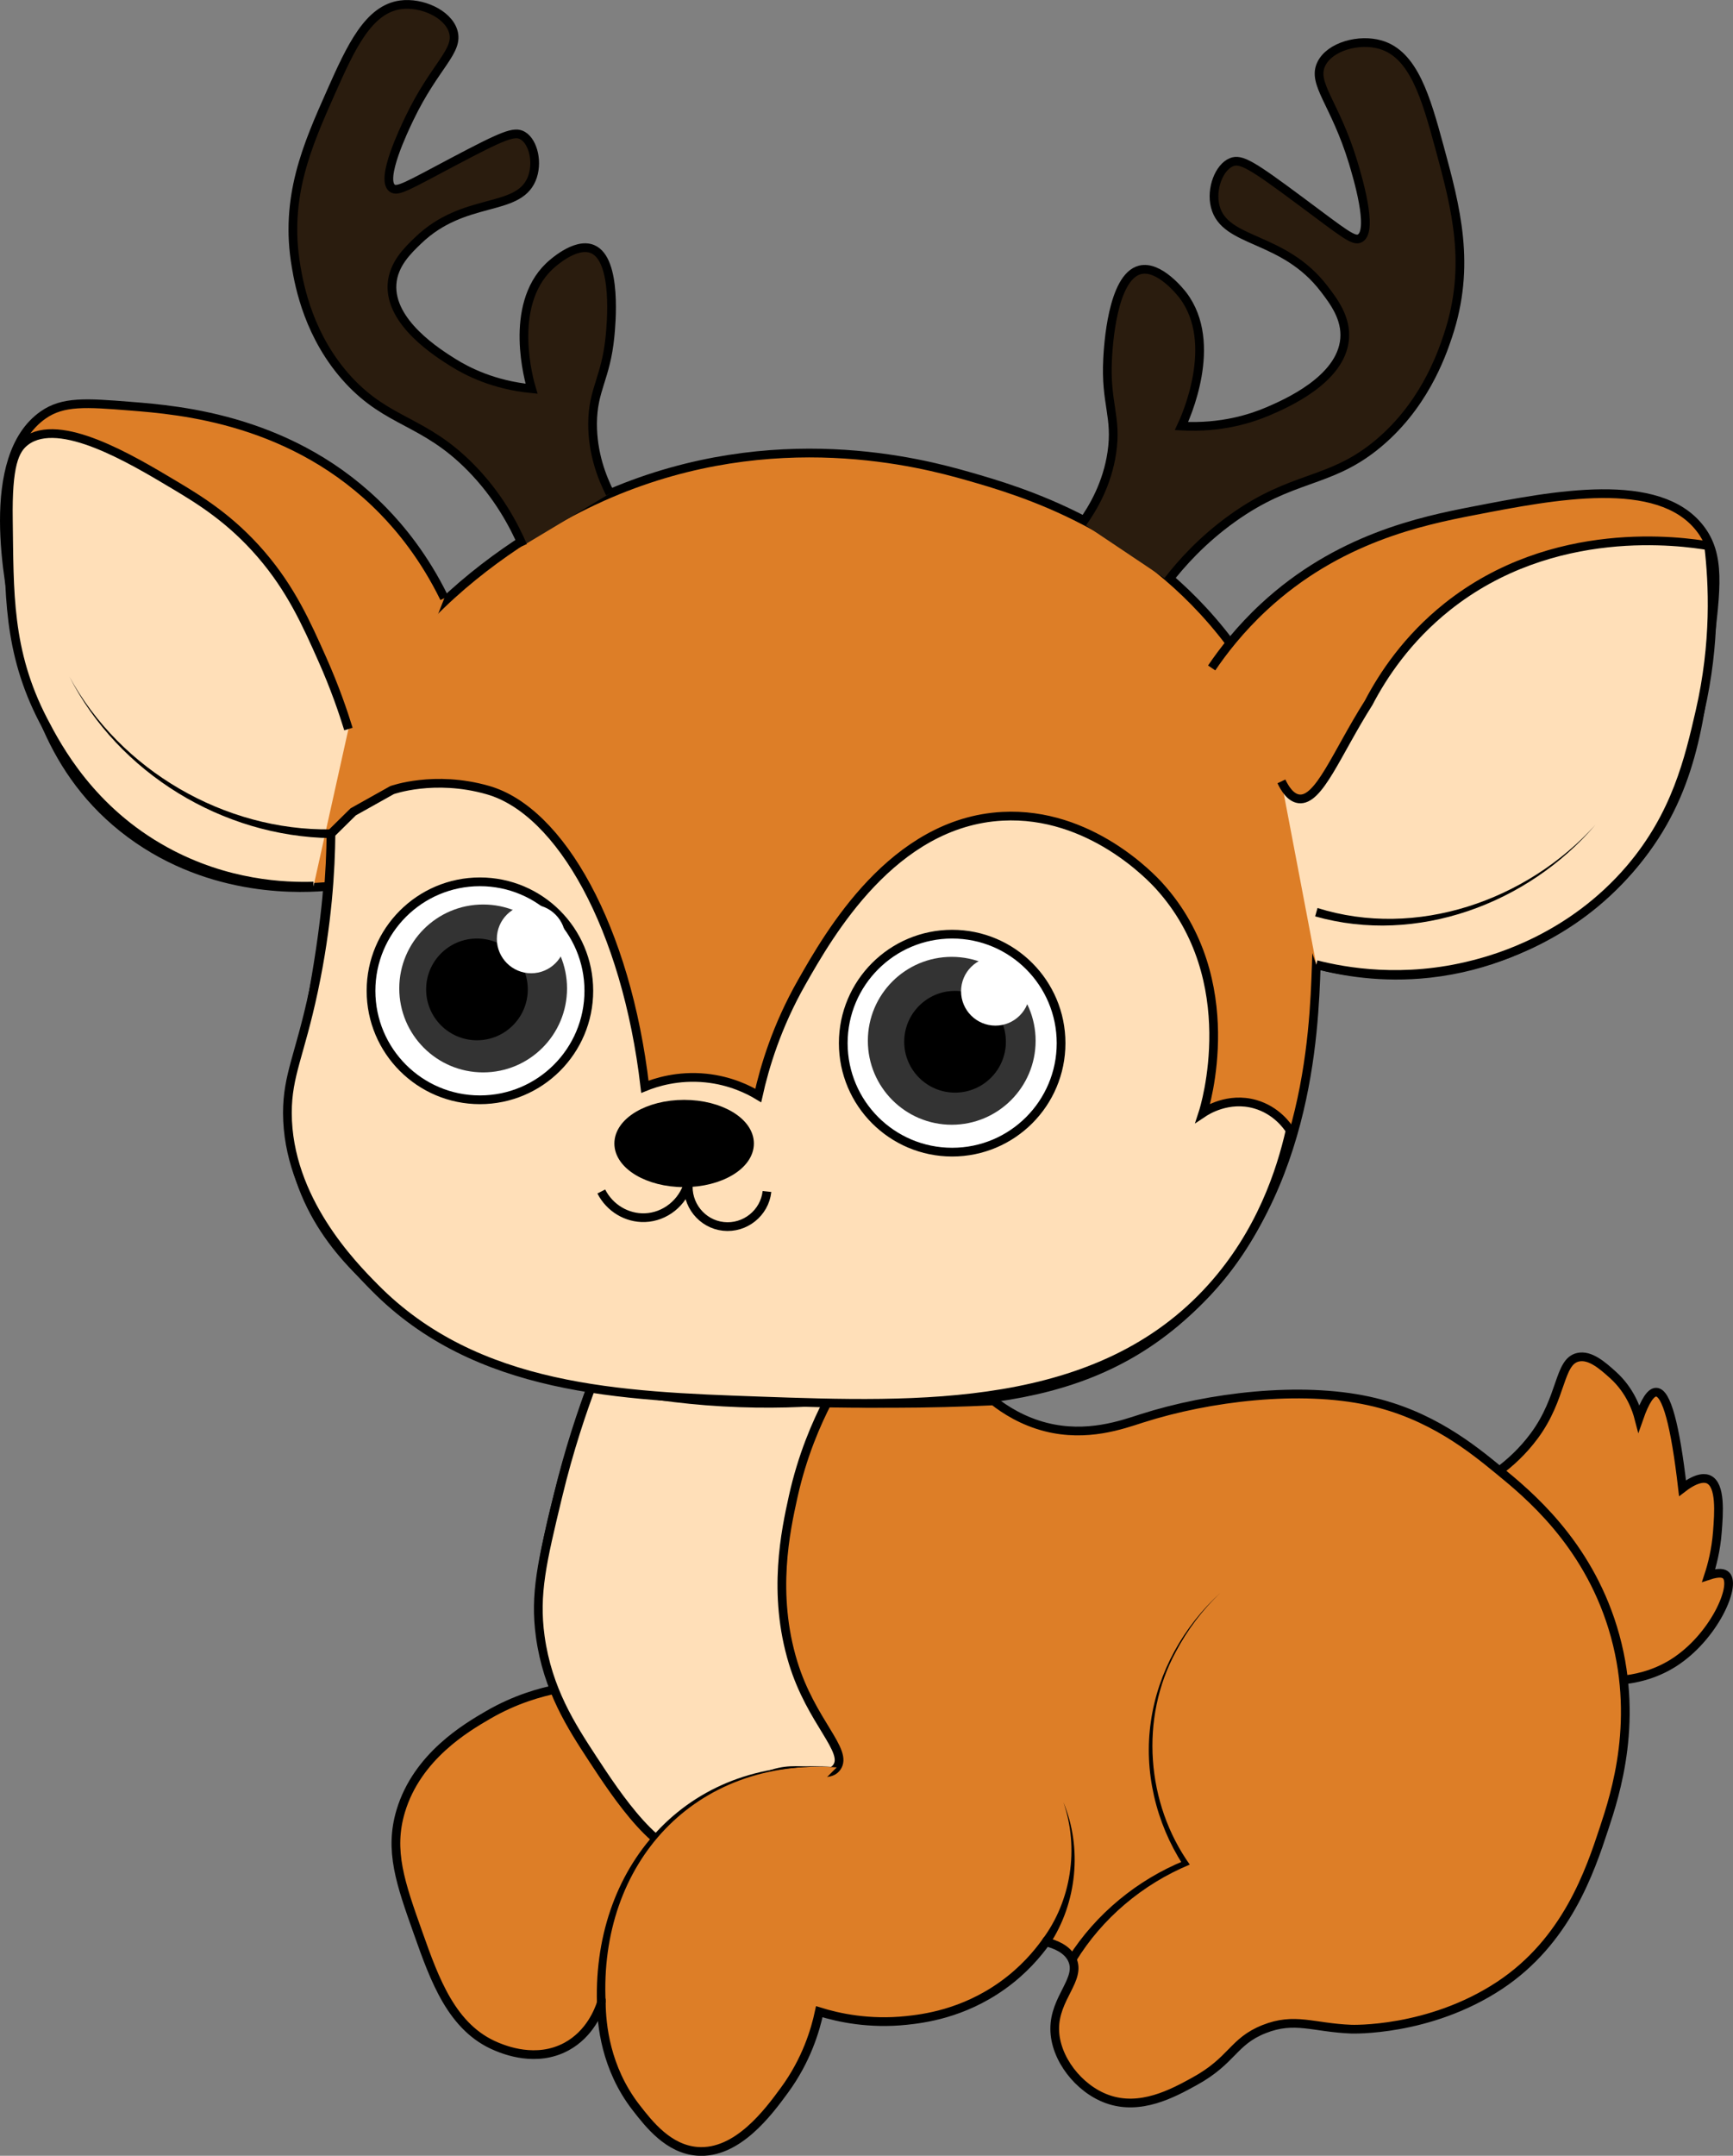<?xml version="1.0" encoding="UTF-8"?>
<svg id="Layer_2" data-name="Layer 2" xmlns="http://www.w3.org/2000/svg" viewBox="0 0 198.75 247.06">
  <rect x="0" y="0" width="198.75" height="247.06" fill="#808080" stroke="none"/>
  <defs>
    <style>
      .cls-1 {
        fill: #ffdfb8;
      }

      .cls-1, .cls-2, .cls-3, .cls-4, .cls-5, .cls-6 {
        stroke: #000;
        stroke-miterlimit: 10;
      }

      .cls-2 {
        fill: none;
      }

      .cls-7, .cls-3 {
        fill: #fff;
      }

      .cls-5 {
        fill: #2a1c0e;
      }

      .cls-8, .cls-6 {
        fill: #dd7e27;
      }

      .cls-9 {
        fill: #333;
      }
    </style>
  </defs>
  <g id="Layer_1-2" data-name="Layer 1">
    <g>
      <path class="cls-6" d="M83.96,160.55c-23.62-.86-33.48-7.39-37-10-3.74-2.77-10.78-8.14-13-17-1.44-5.76.08-9.25,2-20,3.21-18.05.75-18.55,3-26,6.04-20,27.8-29.64,31-31,18.86-8.04,35.8-3.48,41-2,5.98,1.71,19.9,5.68,30,19,10.77,14.21,10.24,29.89,10,37-.27,7.87-.92,27.19-15,40-12.58,11.44-28.39,10.86-52,10Z"/>
      <path class="cls-6" d="M171.96,168.55c1.15-.86,2.63-2.15,4-4,3.25-4.39,2.78-8.48,5-9,1.4-.33,2.85.97,4,2,2.02,1.81,2.74,4,3,5,.71-2.03,1.38-3.03,2-3,1.16.05,2.16,3.72,3,11,1.86-1.43,2.75-1.12,3-1,1.42.66,1.16,3.89,1,6-.16,2.09-.61,3.81-1,5,1.25-.41,1.76-.24,2,0,1.19,1.19-1.41,7.07-6,10-2.32,1.48-4.64,1.87-6,2"/>
      <path class="cls-6" d="M50.96,68.55c-2.34-4.78-5.08-8.03-7-10-10.24-10.5-23.33-11.55-29-12-5.12-.41-7.73-.58-10,1-6.96,4.85-3.93,19.5-3,24,1.41,6.84,3.51,16.97,13,24,9.39,6.95,19.88,6.31,23,6"/>
      <path class="cls-6" d="M138.96,76.55c1.28-1.89,3.22-4.42,6-7,8.49-7.86,18.06-9.85,24-11,9.33-1.81,21.24-4.12,26,2,2.37,3.04,1.9,6.8,1,14-1.1,8.8-2.14,17.14-9,25-1.3,1.49-9.43,10.5-23,12-5.52.61-10.1-.23-13-1"/>
      <path class="cls-5" d="M69.96,56.55c-.94-1.85-2.01-4.62-2-8,.02-3.96,1.52-5.14,2-10,.12-1.24.87-8.79-2-10-1.99-.84-4.76,1.77-5,2-4.72,4.55-2.26,13.15-2,14-4.36-.43-7.37-1.98-9-3-1.74-1.09-7.3-4.57-7-9,.16-2.27,1.78-3.83,3-5,5.25-5.05,11.37-3.19,13-7,.78-1.84.22-4.27-1-5-.96-.58-2.26-.03-8,3-5.22,2.76-6.38,3.49-7,3-1.33-1.06,1.35-6.64,2-8,2.92-6.08,5.74-7.71,5-10-.64-2-3.61-3.31-6-3-3.7.49-5.71,4.84-8,10-2.73,6.14-5.36,12.08-4,20,.38,2.24,1.47,8.09,6,13,4.59,4.97,8.65,4.58,14,10,3.21,3.25,5,6.69,6,9"/>
      <path class="cls-5" d="M124.12,59.95c1.28-1.78,2.86-4.52,3.39-8.06.62-4.16-.76-5.63-.48-10.8.07-1.32.51-9.35,3.71-10.16,2.22-.56,4.71,2.63,4.92,2.9,4.21,5.53.24,14.15-.16,15,4.64.25,8.04-.89,9.92-1.69,2-.86,8.39-3.61,8.79-8.3.2-2.4-1.25-4.3-2.34-5.73-4.69-6.14-11.41-5.18-12.5-9.44-.52-2.05.46-4.51,1.86-5.08,1.1-.45,2.37.33,7.9,4.44,5.02,3.73,6.13,4.69,6.85,4.27,1.57-.89-.34-7.17-.8-8.71-2.08-6.84-4.77-9.01-3.63-11.29.99-1.99,4.32-2.89,6.77-2.18,3.8,1.11,5.2,6,6.77,11.77,1.87,6.88,3.67,13.52.96,21.61-.76,2.28-2.84,8.24-8.39,12.66-5.35,4.26-9.46,3.34-16.29,8.22-3.54,2.53-5.95,5.27-7.41,7.16"/>
      <path class="cls-6" d="M67.96,158.55c-1.88,5.22-3.15,9.68-4,13-2.26,8.8-2.19,12-2,14,.33,3.48,1.27,6.24,2,8-1.94.38-4.87,1.18-8,3-2.42,1.41-8.11,4.71-10,11-1.36,4.53-.04,8.26,2,14,1.89,5.33,3.86,10.89,9,13,.9.37,4.54,1.87,8,0,2.72-1.47,3.72-4.16,4-5,.03,2.36.45,7.44,4,12,1.49,1.92,3.7,4.74,7,5,4.6.36,8.19-4.53,10-7,2.54-3.46,3.55-6.9,4-9,2.21.69,5.73,1.45,10,1,1.88-.2,6.44-.74,11-4,2.43-1.73,4.03-3.65,5-5,1.07.27,2.44.81,3,2,1.08,2.28-2.03,4.39-2,8,.03,3.34,2.75,6.82,6,8,3.81,1.39,7.56-.66,10-2,4.42-2.42,4.41-4.57,8-6,3.53-1.41,5.65-.17,10,0,0,0,8.9.34,17-5,7.73-5.1,10.4-13.16,12-18,1.28-3.87,4.18-12.64,1-23-3.02-9.82-9.73-15.32-13-18-3.1-2.54-7.87-6.45-15-8-7.84-1.7-18.21-.49-26,2-2.28.73-6.29,2.19-11,1-2.68-.68-4.7-1.98-6-3-7.34.35-15.38.41-24,0-7.89-.37-15.25-1.09-22-2Z"/>
      <path d="M122.54,224.28c3.16-4.96,7.89-8.84,13.29-11.04l-.15.49c-3.12-4.83-4.53-10.77-3.69-16.44.8-5.66,3.76-10.92,7.97-14.74-2.07,1.95-3.79,4.25-5.11,6.75-4.15,7.62-3.39,17.38,1.6,24.39-5.39,2.23-10.06,6.16-13.08,11.12,0,0-.85-.53-.85-.53h0Z"/>
      <path d="M119.55,222.26c3.31-4.42,4.23-10.47,2.41-15.71,2.18,5.24,1.56,11.52-1.59,16.29,0,0-.82-.57-.82-.57h0Z"/>
      <path class="cls-1" d="M94.96,160.55c-1.31,2.52-2.95,6.25-4,11-.84,3.82-2.43,11.05,0,19,2.08,6.8,6.39,10.1,5,12-1.17,1.6-4.21-.64-8,1-5.09,2.2-4.51,8.22-8,9-4.19.93-9.27-6.84-12-11-2.41-3.69-5.15-7.87-6-14-.67-4.85.21-8.57,2-16,1.32-5.5,2.85-9.95,4-13,3.72.86,8.09,1.61,13,2,5.26.41,9.98.32,14,0Z"/>
      <g>
        <path class="cls-8" d="M68.96,229.55c-.14-2.51-.05-6.99,2-12,.65-1.59,2.34-5.6,6-9,7.2-6.68,16.82-6.17,19-6"/>
        <path d="M68.46,229.57c-.46-16.24,10.91-28.54,27.5-27.03-16.34-1.1-27.29,11-26.5,26.97,0,0-1,.05-1,.05h0Z"/>
      </g>
      <path class="cls-1" d="M37.96,95.55c.85-.84,1.7-1.67,2.55-2.51l4.45-2.49s4.86-1.76,11,0c8.32,2.38,15.88,15.8,18,34,1.23-.5,3.77-1.33,7-1,2.81.29,4.89,1.33,6,2,.72-3.24,2.11-7.93,5-13,3.12-5.48,10.44-18.33,23-19,10.05-.54,17.14,7.05,18,8,9.74,10.75,5.21,25.36,5,26,.36-.24,2.88-1.89,6-1,2.43.7,3.68,2.5,4,3-1.05,4.63-3.35,11.72-9,18-12.93,14.39-33.57,13.65-52,13-15.72-.56-32.32-1.15-44-13-2.58-2.61-9.98-10.13-10-20,0-4.35,1.43-6.62,3-14,1.62-7.6,1.96-13.94,2-18Z"/>
      <ellipse class="cls-4" cx="78.46" cy="131.05" rx="7.5" ry="4.5"/>
      <path class="cls-2" d="M68.96,136.55c.97,1.9,2.93,3.07,5,3,2.31-.08,4.35-1.7,5-4-.27,2.47,1.53,4.73,4,5s4.73-1.53,5-4"/>
      <path class="cls-1" d="M39.96,83.55c-.61-1.98-1.56-4.77-3-8-1.84-4.13-3.58-8.02-7-12-3.51-4.08-7.08-6.26-10-8-4.94-2.95-13.13-7.85-17-5-1.32.97-2.09,2.81-2,9,.12,8.26-.12,15.06,4,23,1.66,3.2,5.47,10.32,14,15,7.07,3.88,13.79,4.1,17,4"/>
      <path d="M37.96,96.05c-12.42-.17-24.35-7.44-30-18.5,5.84,10.74,17.82,17.68,30,17.5,0,0,0,1,0,1h0Z"/>
      <path class="cls-1" d="M146.96,89.55c.38.8,1.04,1.88,2,2,2.31.29,4.3-5.16,8-11,1.64-3.14,4.42-7.35,9-11,12.14-9.68,26.95-7.51,30-7,.52,4.36.82,11.1-1,19-1.25,5.42-2.72,11.8-8,18-6.83,8-15.46,10.35-18,11-8.02,2.06-14.74.83-18,0"/>
      <path d="M151.09,104.06c11.34,3.57,24.01-.83,31.87-9.52-7.74,9.05-20.48,13.78-32.13,10.48,0,0,.27-.96.27-.96h0Z"/>
      <circle class="cls-3" cx="55.04" cy="113.55" r="12.49"/>
      <circle class="cls-3" cx="109.2" cy="119.55" r="12.49"/>
      <circle class="cls-9" cx="55.41" cy="113.28" r="9.62"/>
      <circle class="cls-9" cx="109.15" cy="119.28" r="9.62"/>
      <circle cx="54.7" cy="113.39" r="5.83"/>
      <circle cx="109.53" cy="119.39" r="5.83"/>
      <circle class="cls-7" cx="60.92" cy="107.6" r="3.94"/>
      <circle class="cls-7" cx="114.16" cy="113.6" r="3.94"/>
    </g>
  </g>
</svg>